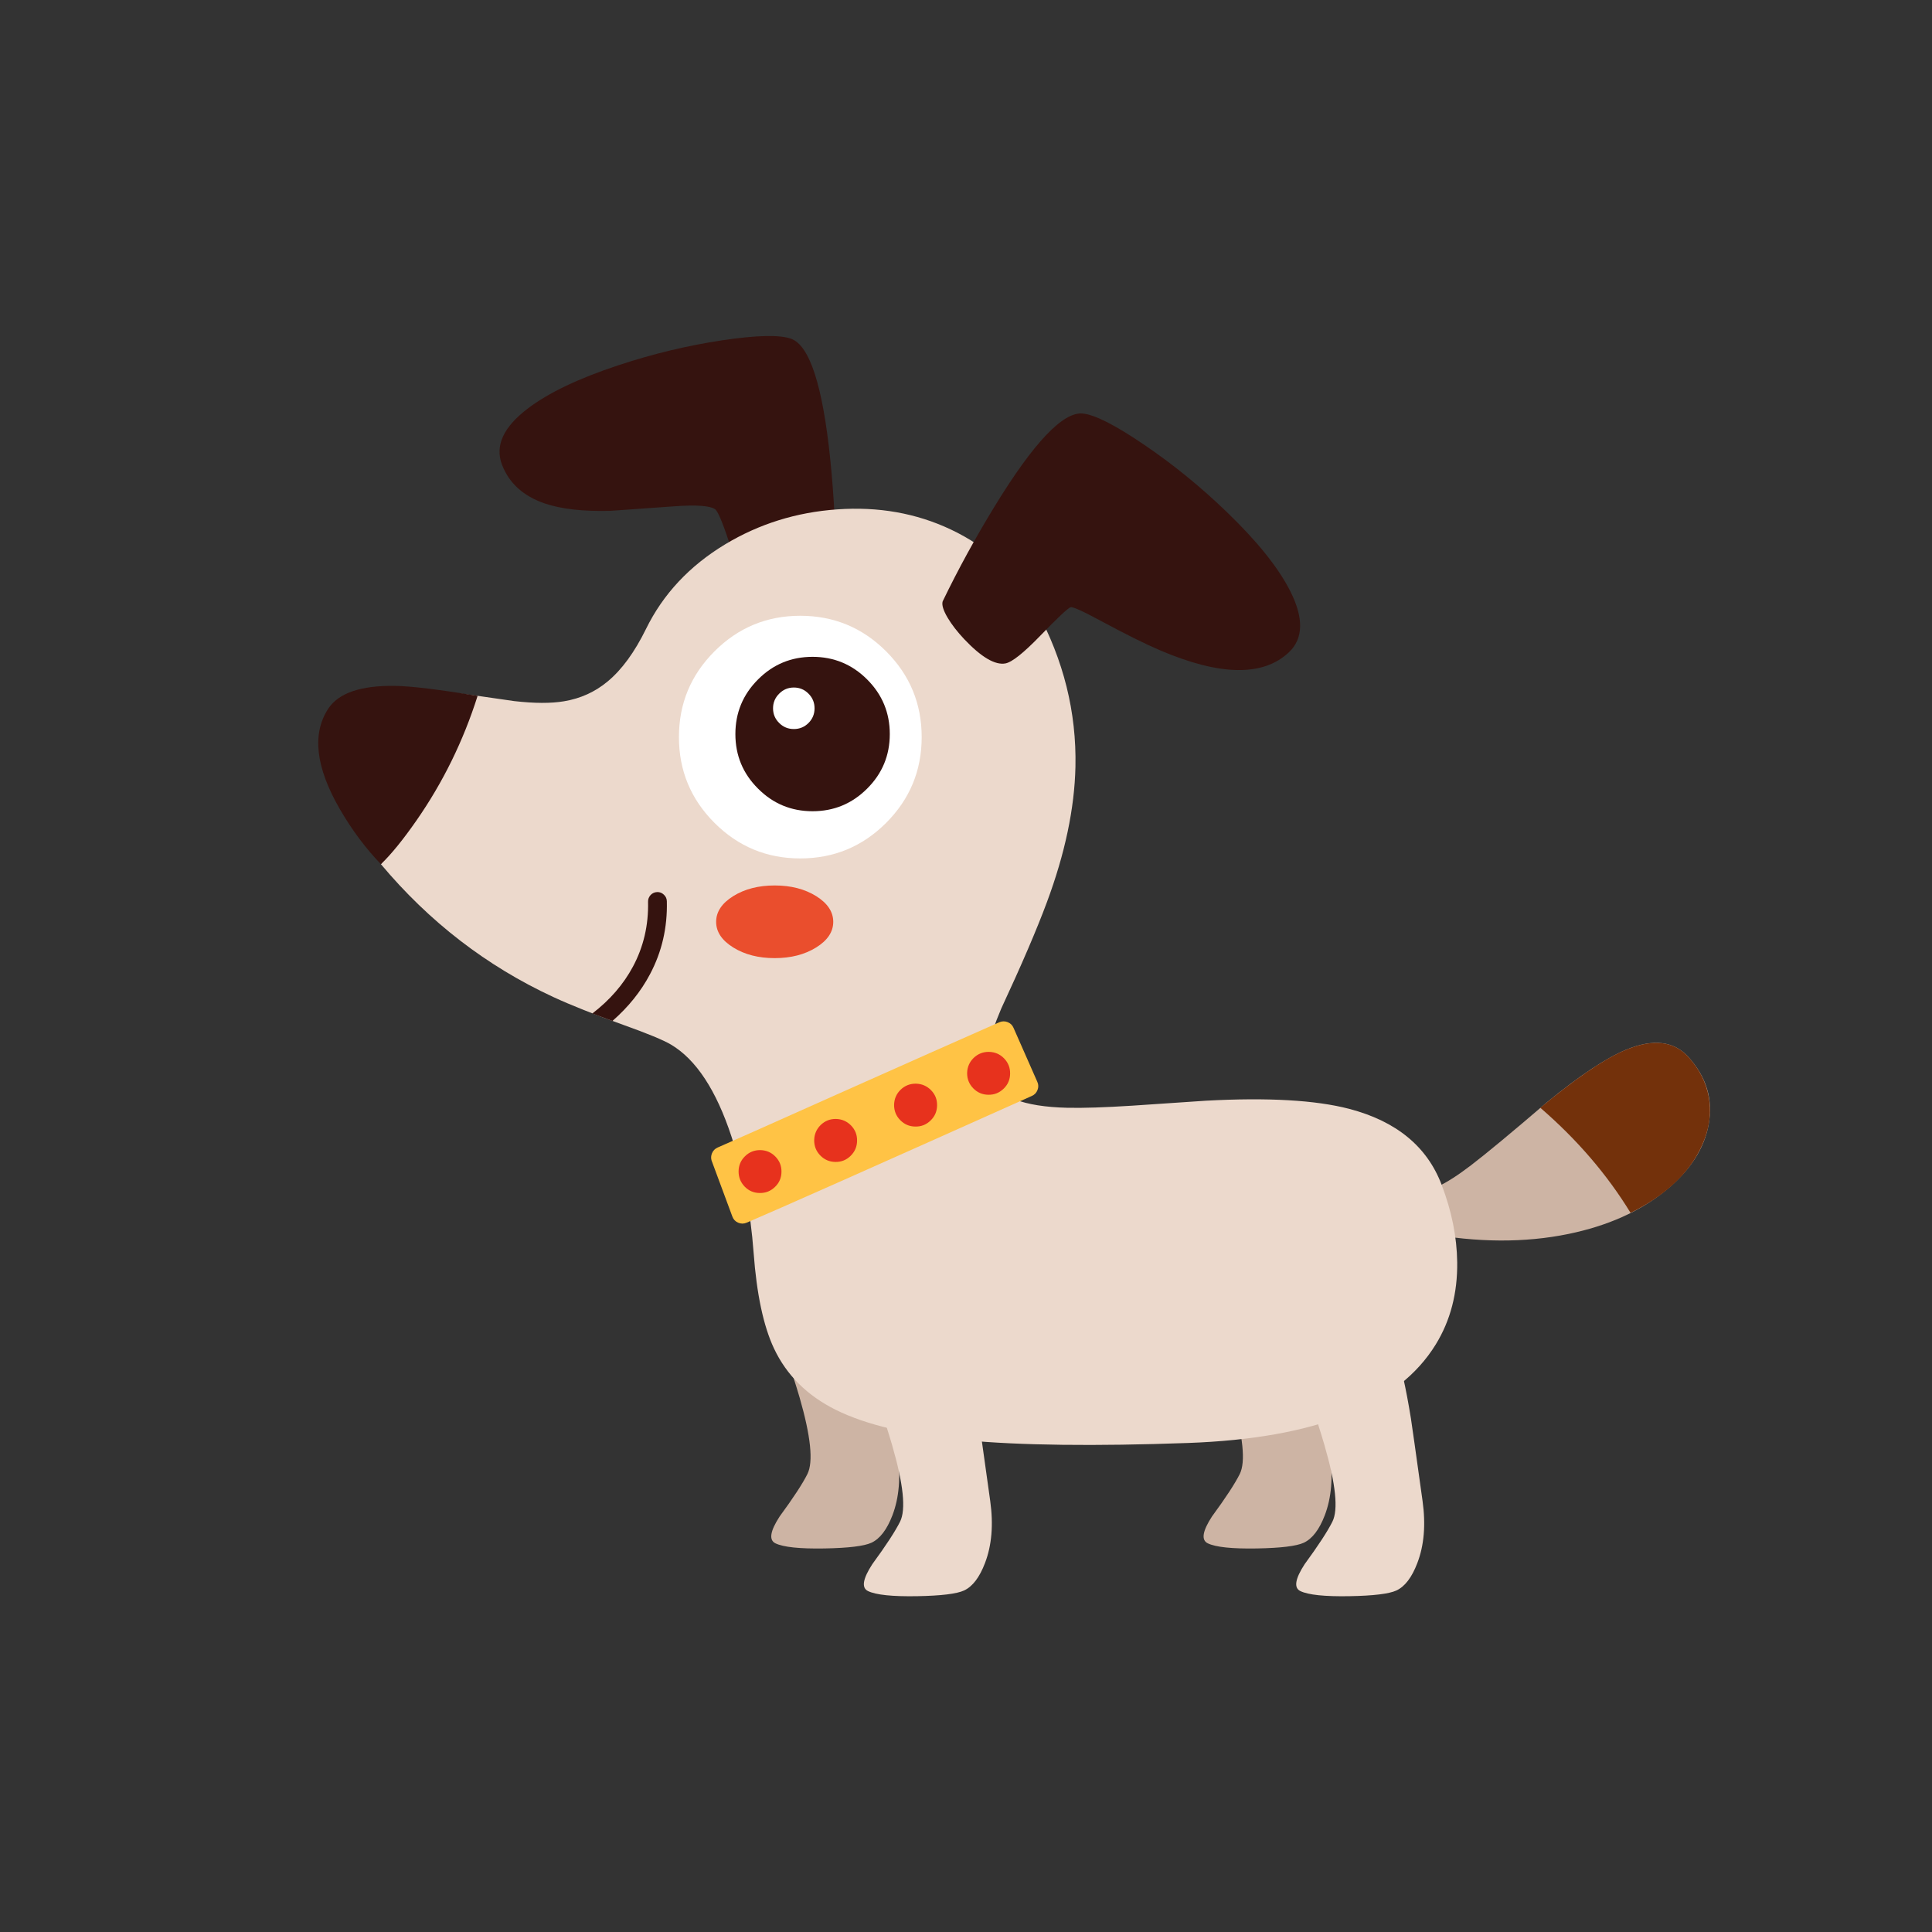 
<svg xmlns="http://www.w3.org/2000/svg" version="1.1" xmlns:xlink="http://www.w3.org/1999/xlink" preserveAspectRatio="none" x="0px" y="0px" width="506px" height="506px" viewBox="0 0 506 506">
<rect x="0" y="0" width="506" height="506" fill="#333333" stroke="none"/>
<defs/>

<g id="cartoon_cars_illustration_pack">
<g transform="matrix( 0.48, 0, 0, 0.48, 83.4,88.05) ">
<g>
<g>
<path fill="#35130F" stroke="none" d="
M 279.3 67.45
Q 273.1 6.85 257.9 1.4 248.6 -1.95 220.6 2.2 191.9 6.5 163.55 15.9 131.15 26.6 114.25 39.45 94.25 54.65 100.15 70.1 105.95 85.25 123.45 91.25 136.95 95.85 159.2 95.3 160.75 95.25 194.5 92.8 212.05 91.55 216.35 94.35 218.95 96.05 225.8 117.75 232.75 139.55 236.9 142.6 240.35 145.1 247.95 144.25 254.7 143.5 262.8 140.4 270.6 137.45 276.15 133.75 281.95 129.85 282.4 126.95 282.35 97.75 279.3 67.45 Z"/>
</g>
</g>
</g>

<g transform="matrix( 0.48, 0, 0, 0.48, 83.4,88.05) ">
<g>
<g>
<path fill="#CDB4A4" stroke="none" d="
M 504.75 512.15
Q 493.55 511.65 486.45 514.1 478.65 516.7 480.1 521.55 482.75 530.55 489.25 550.25 495.7 569.7 498.4 578.95 507.65 610.95 502.7 620.85 498.75 628.75 487.55 644 479.75 656 485.25 658.65 491.75 661.8 512.05 661.45 531.6 661.1 537.6 658.35 544.6 655.1 549.1 643.35 554.6 628.9 551.9 609.5 546.5 570.2 545.6 564.5 541.45 538.85 536.85 525.65 534.75 519.65 524.9 515.95 516.2 512.65 504.75 512.15 Z"/>
</g>
</g>
</g>

<g transform="matrix( 0.48, 0, 0, 0.48, 83.4,88.05) ">
<g>
<g>
<path fill="#CDB4A4" stroke="none" d="
M 300.95 525.65
Q 298.85 519.65 289 515.95 280.3 512.65 268.85 512.15 257.7 511.65 250.55 514.1 242.75 516.7 244.2 521.55 246.85 530.55 253.35 550.25 259.8 569.7 262.5 578.95 271.75 610.95 266.8 620.85 262.85 628.75 251.65 644 243.85 656 249.35 658.65 255.85 661.8 276.15 661.45 295.7 661.1 301.7 658.35 308.7 655.1 313.2 643.35 318.7 628.9 316 609.5 310.6 570.2 309.7 564.5 305.55 538.85 300.95 525.65 Z"/>
</g>
</g>
</g>

<g transform="matrix( 0.48, 0, 0, 0.48, 83.4,88.05) ">
<g>
<g>
<path fill="#CDB4A4" stroke="none" d="
M 747.55 393.35
Q 735.65 380.15 713.45 389.35 697.1 396.15 670.45 417.9 641.35 442.85 628.85 452.4 607.75 468.55 599 466.35 599.2 472.65 601.1 480 602.7 486.4 604.35 489.45 646.3 497.2 682.05 489.85 714.1 483.25 735.1 466.15 754.9 450.05 758.55 430.1 762.3 409.75 747.55 393.35 Z"/>
</g>
</g>
</g>

<g transform="matrix( 0.48, 0, 0, 0.48, 83.4,88.05) ">
<g>
<g>
<path fill="#73310B" stroke="none" d="
M 747.55 393.35
Q 735.25 379.65 711.7 390.1 694.95 397.55 666.7 421 696.8 447 715.95 478.35 747 462.85 756.3 438.2 760.7 426.45 758.6 415.05 756.45 403.2 747.55 393.35 Z"/>
</g>
</g>
</g>

<g transform="matrix( 0.48, 0, 0, 0.48, 83.4,88.05) ">
<g>
<g>
<path fill="#ECD9CC" stroke="none" d="
M 391.75 149.4
Q 375.7 119.95 345.1 105.5 316.8 92.1 283 94.5 249.7 96.85 221.95 113.55 192.7 131.2 178.7 159.8 169.4 178.75 157.85 188.35 147.55 196.95 134 199.2 123.3 201 106.8 199.1 86.85 196.15 75.85 194.8 70.15 206.1 53.35 245.5 38.05 281.45 34.1 288.1 73.65 335.3 128.1 360.55 142.45 367.2 166.3 375.75 186.3 382.9 192.4 386.55 212.85 398.7 225.35 436.65 234.9 465.7 237.45 500.1 239.95 534 248.55 552.3 258.85 574.15 282.25 585.8 307 598.15 352.8 602.4 398.15 606.65 474.5 603.9 579 600.15 609.7 550.05 621.65 530.55 621.35 505.3 621.1 484.6 612.85 463 600.95 431.7 562.45 421.6 534.85 414.4 484.2 417.15 457 419 444.15 419.85 421.5 421.3 408.55 421 372.8 420.15 365.85 404.5 363.15 398.45 365.2 388.5 366.9 380.3 372.55 366.9 389.2 331.15 397.45 308.9 412.3 269.05 413.05 234.95 414 190.3 391.75 149.4 Z"/>
</g>
</g>
</g>

<g transform="matrix( 0.48, 0, 0, 0.48, 83.4,88.05) ">
<g>
<g>
<path fill="#EA4E2D" stroke="none" d="
M 226.35 305.5
Q 217 311.35 217 319.55 217 327.75 226.35 333.55 235.7 339.35 248.95 339.35 262.2 339.35 271.55 333.55 280.9 327.75 280.9 319.55 280.9 311.35 271.55 305.5 262.2 299.7 248.95 299.7 235.7 299.7 226.35 305.5 Z"/>
</g>
</g>
</g>

<g transform="matrix( 0.48, 0, 0, 0.48, 83.4,88.05) ">
<g>
<g>
<path fill="#FFFFFF" stroke="none" d="
M 309.75 171.95
Q 290.35 152.55 262.9 152.55 235.5 152.55 216.1 171.95 196.7 191.35 196.7 218.75 196.7 246.15 216.1 265.55 235.5 284.95 262.9 284.95 290.35 284.95 309.75 265.55 329.15 246.15 329.15 218.75 329.15 191.35 309.75 171.95 Z"/>
</g>
</g>
</g>

<g transform="matrix( 0.48, 0, 0, 0.48, 83.4,88.05) ">
<g>
<g>
<path fill="#35130F" stroke="none" d="
M 299.4 187.3
Q 287.05 174.95 269.6 174.95 252.15 174.95 239.85 187.3 227.5 199.65 227.5 217.1 227.5 234.55 239.85 246.85 252.15 259.2 269.6 259.2 287.05 259.2 299.4 246.85 311.75 234.55 311.75 217.1 311.75 199.65 299.4 187.3 Z"/>
</g>
</g>
</g>

<g transform="matrix( 0.48, 0, 0, 0.48, 83.4,88.05) ">
<g>
<g>
<path fill="#FFFFFF" stroke="none" d="
M 267.4 195.05
Q 264.1 191.7 259.4 191.7 254.7 191.7 251.4 195.05 248.05 198.35 248.05 203.05 248.05 207.75 251.4 211.05 254.7 214.35 259.4 214.35 264.1 214.35 267.4 211.05 270.7 207.75 270.7 203.05 270.7 198.35 267.4 195.05 Z"/>
</g>
</g>
</g>

<g transform="matrix( 0.48, 0, 0, 0.48, 83.4,88.05) ">
<g>
<g>
<path fill="#35130F" stroke="none" d="
M 86.85 196.25
Q 54.95 191 41.8 190.8 13.8 190.4 5.35 203.25 -8.1 223.8 11.65 258 21.55 275.1 34.1 288.1 42.6 279.9 53.45 264.3 75.15 233.15 86.85 196.25 Z"/>
</g>
</g>
</g>

<g transform="matrix( 0.48, 0, 0, 0.48, 83.4,88.05) ">
<g>
<g>
<path fill="#35130F" stroke="none" d="
M 149.45 369.55
L 160.4 373.65
Q 173.45 362.25 180.9 348.15 190.65 329.8 190.1 308.3 190.05 306.2 188.5 304.75 186.95 303.25 184.85 303.3 182.7 303.4 181.25 304.9 179.8 306.55 179.85 308.55 180.3 327.75 171.6 344 163.8 358.55 149.45 369.55 Z"/>
</g>
</g>
</g>

<g transform="matrix( 0.48, 0, 0, 0.48, 83.4,88.05) ">
<g>
<g>
<path fill="#FFC345" stroke="none" d="
M 379.25 377.35
Q 378.3 375.15 376 374.25 373.75 373.4 371.5 374.35 340.2 388.15 280.25 414.9 227.4 438.55 217.8 442.7 215.65 443.65 214.75 445.8 213.929 447.762 214.5 449.75
L 225.85 480.35
Q 226.7 482.7 229 483.7 231.35 484.7 233.65 483.7 259.45 472.7 389.25 414.55 391.45 413.6 392.35 411.3 393.25 409.05 392.25 406.85
L 379.25 377.35 Z"/>
</g>
</g>
</g>

<g transform="matrix( 0.48, 0, 0, 0.48, 83.4,88.05) ">
<g>
<g>
<path fill="#E7321D" stroke="none" d="
M 252.65 456
Q 252.75 451.15 249.35 447.65 246 444.2 241.1 444.1 236.25 444.05 232.8 447.4 229.3 450.8 229.25 455.65 229.2 460.5 232.55 464 235.9 467.45 240.75 467.5 245.6 467.6 249.1 464.2 252.6 460.85 252.65 456 Z"/>
</g>
</g>
</g>

<g transform="matrix( 0.48, 0, 0, 0.48, 83.4,88.05) ">
<g>
<g>
<path fill="#E7321D" stroke="none" d="
M 293.9 439
Q 294 434.15 290.6 430.65 287.2 427.2 282.35 427.1 277.5 427.05 274.05 430.4 270.6 433.8 270.5 438.65 270.45 443.55 273.8 447 277.2 450.5 282.05 450.55 286.9 450.65 290.35 447.25 293.85 443.85 293.9 439 Z"/>
</g>
</g>
</g>

<g transform="matrix( 0.48, 0, 0, 0.48, 83.4,88.05) ">
<g>
<g>
<path fill="#E7321D" stroke="none" d="
M 317.65 411.15
Q 314.2 414.55 314.1 419.4 314.05 424.25 317.4 427.7 320.8 431.2 325.65 431.25 330.55 431.35 334 427.95 337.5 424.6 337.55 419.7 337.65 414.85 334.25 411.4 330.85 407.95 326 407.85 321.15 407.8 317.65 411.15 Z"/>
</g>
</g>
</g>

<g transform="matrix( 0.48, 0, 0, 0.48, 83.4,88.05) ">
<g>
<g>
<path fill="#E7321D" stroke="none" d="
M 374.1 394.05
Q 370.75 390.6 365.85 390.5 361 390.45 357.5 393.8 354.05 397.2 353.95 402.05 353.9 406.9 357.3 410.4 360.7 413.85 365.5 413.9 370.35 414 373.85 410.6 377.35 407.25 377.4 402.4 377.5 397.55 374.1 394.05 Z"/>
</g>
</g>
</g>

<g transform="matrix( 0.48, 0, 0, 0.48, 83.4,88.05) ">
<g>
<g>
<path fill="#ECD9CC" stroke="none" d="
M 319.35 538.2
Q 308.2 537.7 301.05 540.15 293.3 542.75 294.7 547.6 297.3 556.55 303.85 576.3 310.3 595.65 313 605 322.3 637 317.35 646.85 313.4 654.75 302.2 670.05 294.4 682.05 299.85 684.7 306.4 687.85 326.65 687.5 346.25 687.15 352.25 684.4 359.25 681.15 363.7 669.4 369.25 654.95 366.55 635.55 360.9 594.95 360.2 590.55 356.05 564.9 351.45 551.7 349.35 545.7 339.5 542 330.8 538.7 319.35 538.2 Z"/>
</g>
</g>
</g>

<g transform="matrix( 0.48, 0, 0, 0.48, 83.4,88.05) ">
<g>
<g>
<path fill="#ECD9CC" stroke="none" d="
M 555.25 538.2
Q 544.1 537.7 536.95 540.15 529.2 542.75 530.6 547.6 533.2 556.55 539.75 576.3 546.2 595.65 548.9 605 558.2 637 553.25 646.85 549.3 654.75 538.1 670.05 530.3 682.05 535.75 684.7 542.3 687.85 562.55 687.5 582.15 687.15 588.15 684.4 595.15 681.15 599.6 669.4 605.15 654.95 602.45 635.55 596.8 594.95 596.1 590.55 591.95 564.9 587.35 551.7 585.25 545.7 575.4 542 566.7 538.7 555.25 538.2 Z"/>
</g>
</g>
</g>

<g transform="matrix( 0.48, 0, 0, 0.48, 83.4,88.05) ">
<g>
<g>
<path fill="#35130F" stroke="none" d="
M 529.5 172.5
Q 541.5 161.15 530.1 138.8 520.4 119.8 495.85 96.15 474.4 75.4 450.35 59.1 426.95 43.2 417.1 42.2 401.05 40.5 369.2 92.45 353.3 118.4 340.6 144.7 339.75 147.55 343.3 153.6 346.7 159.3 352.4 165.35 366.4 180.1 374.85 178.55 380.2 177.55 393.8 163.5 407.95 148.85 410.35 147.9 411.95 147.25 426.75 155.25 447.25 166.3 459.35 171.45 508.4 192.35 529.5 172.5 Z"/>
</g>
</g>
</g>
</g>
</svg>
